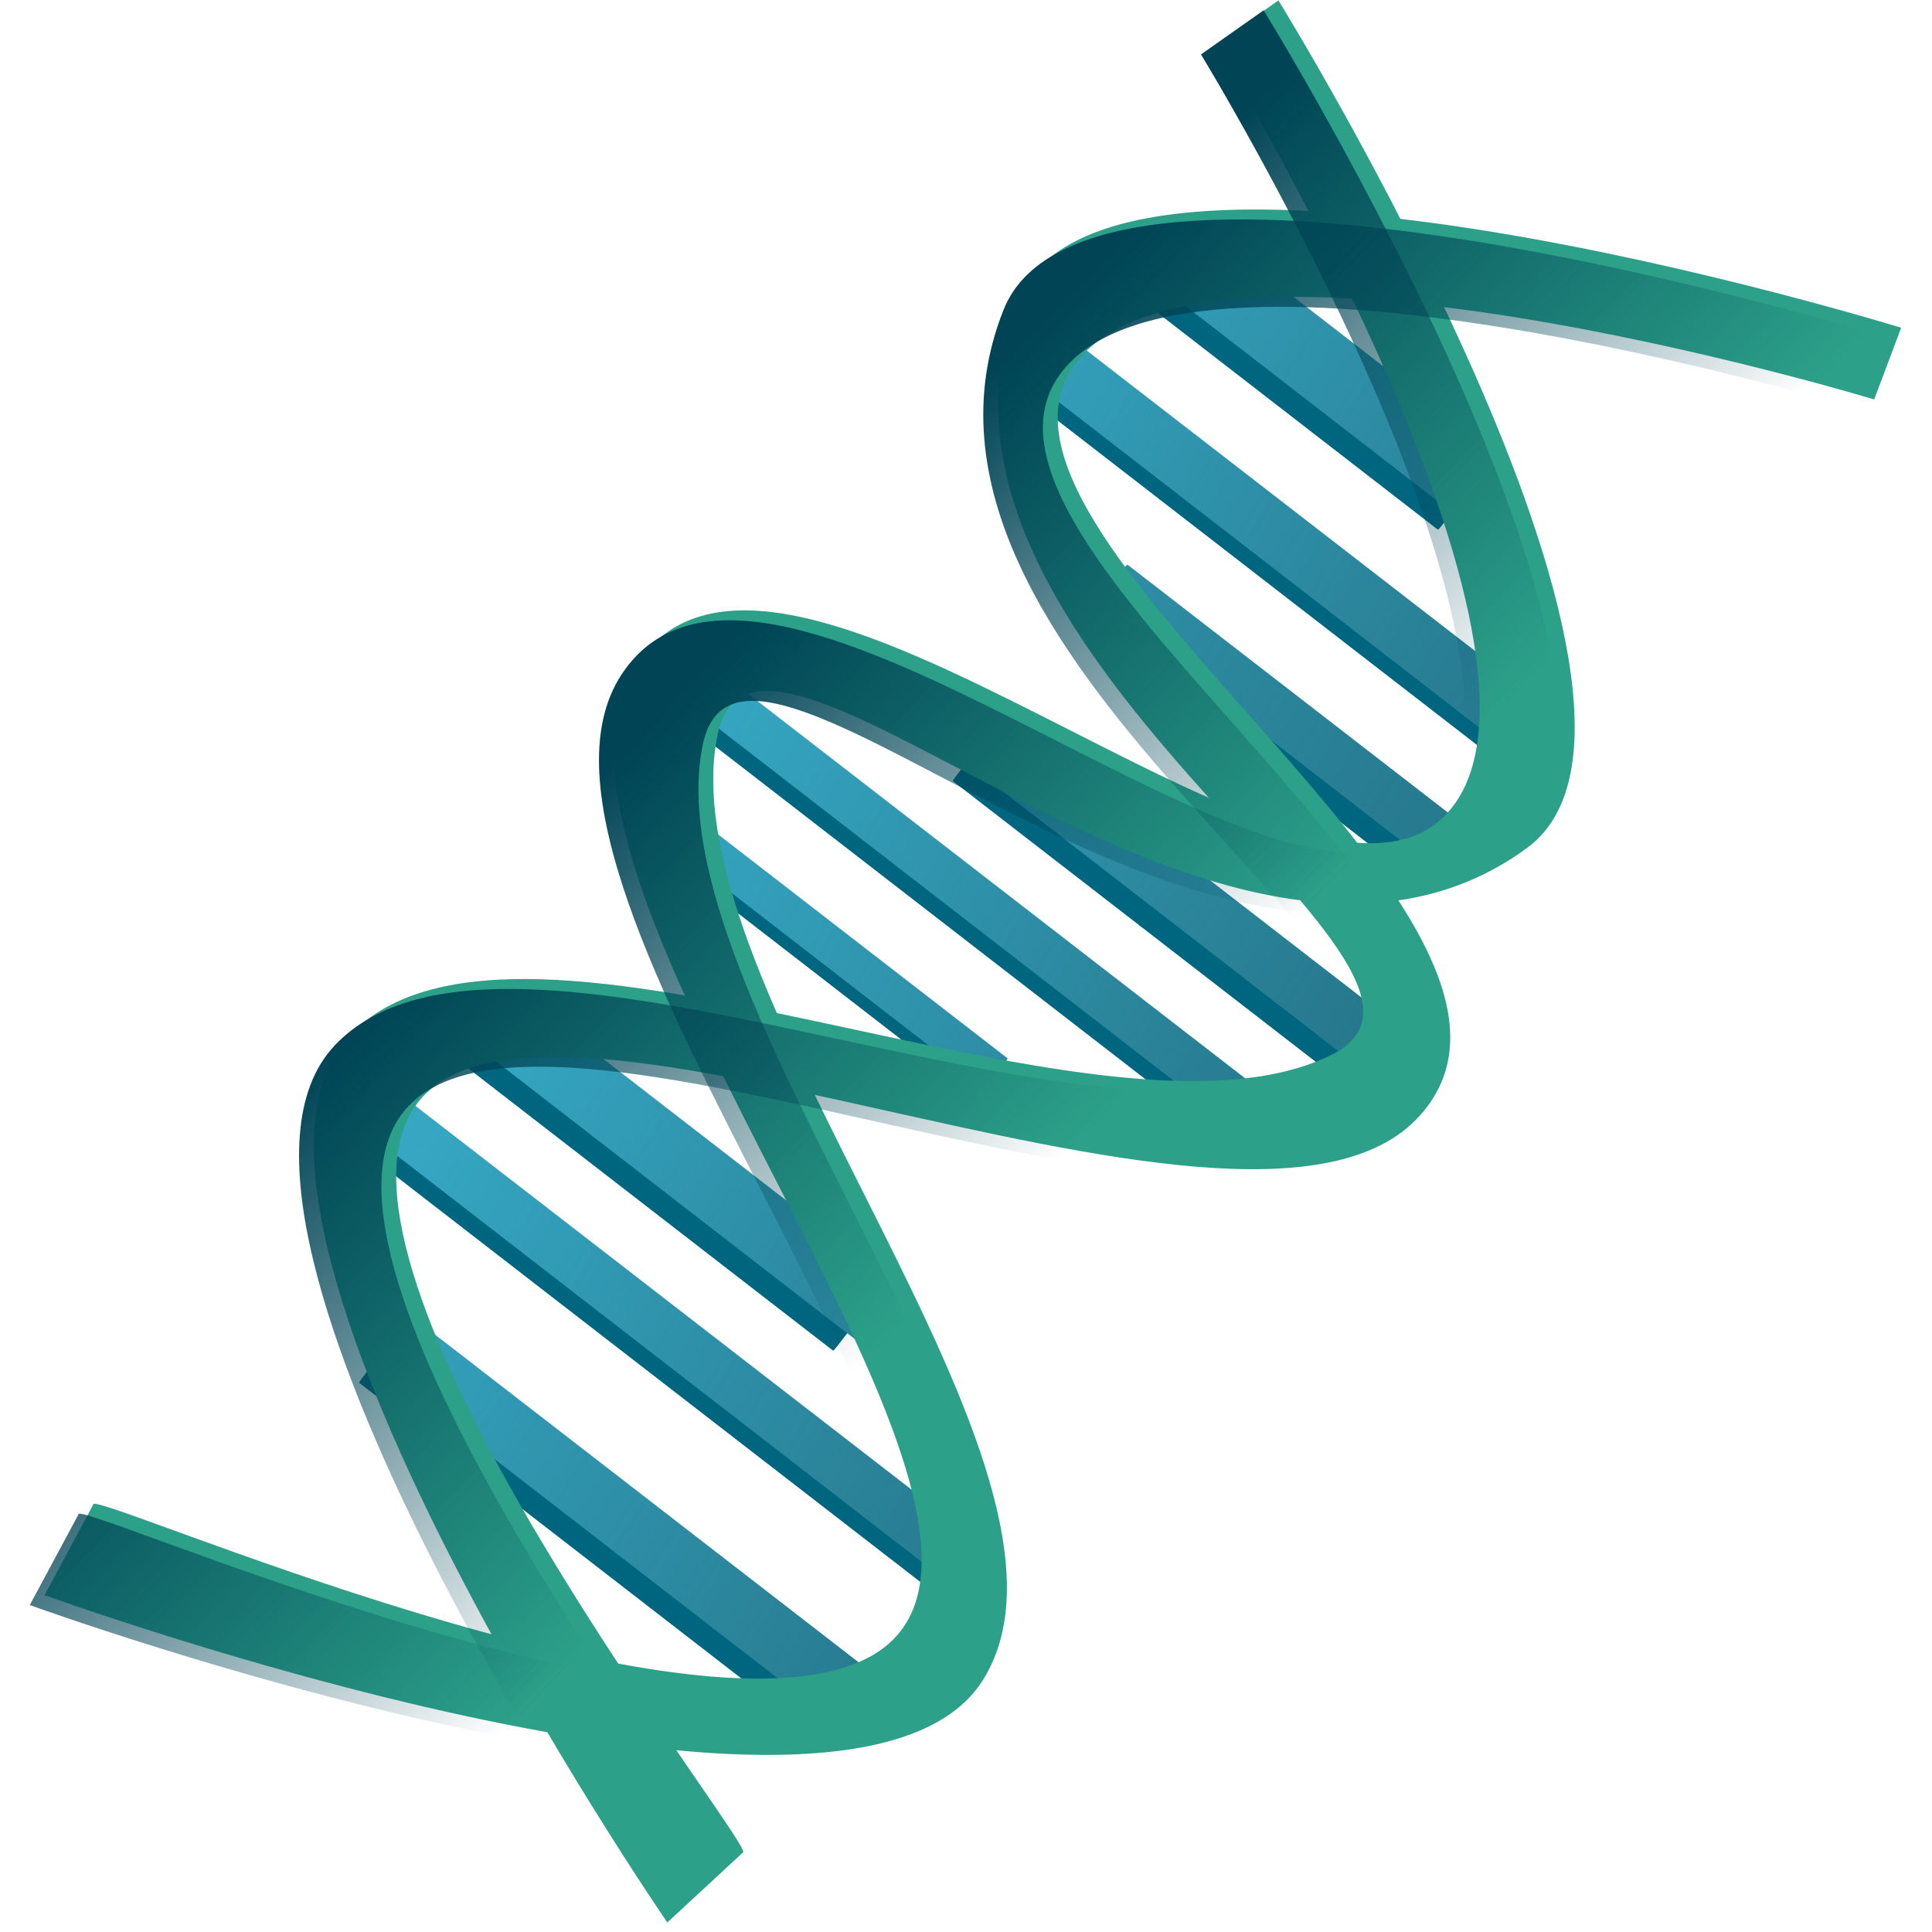 <?xml version="1.0" encoding="UTF-8" standalone="no"?>
<!-- Created with Inkscape (http://www.inkscape.org/) -->

<svg
   xmlns:dc="http://purl.org/dc/elements/1.1/"
   xmlns:cc="http://creativecommons.org/ns#"
   xmlns:rdf="http://www.w3.org/1999/02/22-rdf-syntax-ns#"
   xmlns:svg="http://www.w3.org/2000/svg"
   xmlns="http://www.w3.org/2000/svg"
   xmlns:xlink="http://www.w3.org/1999/xlink"
   xmlns:sodipodi="http://sodipodi.sourceforge.net/DTD/sodipodi-0.dtd"
   xmlns:inkscape="http://www.inkscape.org/namespaces/inkscape"
   id="svg2185"
   sodipodi:docname="openclipart_668_dna.svg"
   viewBox="0 0 442.828 442.828"
   sodipodi:version="0.32"
   version="1.1"
   inkscape:output_extension="org.inkscape.output.svg.inkscape"
   inkscape:version="0.91 r13725"
   width="442.828"
   height="442.828">
  <title
     id="title2896">DNA</title>
  <defs
     id="defs2187">
    <linearGradient
       id="linearGradient5594"
       inkscape:collect="always">
      <stop
         id="stop5596"
         style="stop-color:#216778"
         offset="0" />
      <stop
         id="stop5598"
         style="stop-color:#216778;stop-opacity:0"
         offset="1" />
    </linearGradient>
    <linearGradient
       id="linearGradient3224"
       inkscape:collect="always">
      <stop
         id="stop3226"
         style="stop-color:#004455"
         offset="0" />
      <stop
         id="stop3228"
         style="stop-color:#004455;stop-opacity:0"
         offset="1" />
    </linearGradient>
    <linearGradient
       id="linearGradient3230"
       y2="190.87"
       xlink:href="#linearGradient3224"
       gradientUnits="userSpaceOnUse"
       x2="388.52"
       y1="175.38"
       x1="251.7"
       inkscape:collect="always" />
    <filter
       id="filter5540"
       height="1.95"
       width="1.099"
       y="-0.475"
       x="-0.049"
       inkscape:collect="always">
      <feGaussianBlur
         id="feGaussianBlur5542"
         stdDeviation="2.811"
         inkscape:collect="always" />
    </filter>
    <filter
       id="filter5544"
       height="1.871"
       width="1.08"
       y="-0.436"
       x="-0.04"
       inkscape:collect="always">
      <feGaussianBlur
         id="feGaussianBlur5546"
         stdDeviation="2.811"
         inkscape:collect="always" />
    </filter>
    <filter
       id="filter5548"
       height="1.871"
       width="1.111"
       y="-0.436"
       x="-0.056"
       inkscape:collect="always">
      <feGaussianBlur
         id="feGaussianBlur5550"
         stdDeviation="2.811"
         inkscape:collect="always" />
    </filter>
    <filter
       id="filter5552"
       height="1.871"
       width="1.177"
       y="-0.436"
       x="-0.089"
       inkscape:collect="always">
      <feGaussianBlur
         id="feGaussianBlur5554"
         stdDeviation="2.811"
         inkscape:collect="always" />
    </filter>
    <filter
       id="filter5556"
       height="1.95"
       width="1.083"
       y="-0.475"
       x="-0.041"
       inkscape:collect="always">
      <feGaussianBlur
         id="feGaussianBlur5558"
         stdDeviation="2.811"
         inkscape:collect="always" />
    </filter>
    <filter
       id="filter5560"
       height="2.045"
       width="1.114"
       y="-0.523"
       x="-0.057"
       inkscape:collect="always">
      <feGaussianBlur
         id="feGaussianBlur5562"
         stdDeviation="2.811"
         inkscape:collect="always" />
    </filter>
    <filter
       id="filter5564"
       height="2.162"
       width="1.18"
       y="-0.581"
       x="-0.09"
       inkscape:collect="always">
      <feGaussianBlur
         id="feGaussianBlur5566"
         stdDeviation="2.811"
         inkscape:collect="always" />
    </filter>
    <filter
       id="filter5568"
       height="1.697"
       width="1.093"
       y="-0.348"
       x="-0.046"
       inkscape:collect="always">
      <feGaussianBlur
         id="feGaussianBlur5570"
         stdDeviation="2.811"
         inkscape:collect="always" />
    </filter>
    <filter
       id="filter5572"
       height="1.804"
       width="1.156"
       y="-0.402"
       x="-0.078"
       inkscape:collect="always">
      <feGaussianBlur
         id="feGaussianBlur5574"
         stdDeviation="2.811"
         inkscape:collect="always" />
    </filter>
    <linearGradient
       id="linearGradient5600"
       y2="202.48"
       xlink:href="#linearGradient5594"
       gradientUnits="userSpaceOnUse"
       x2="911.29"
       gradientTransform="translate(-666.04,36.142)"
       y1="181.83"
       x1="1155.2"
       inkscape:collect="always" />
    <linearGradient
       id="linearGradient5602"
       y2="202.48"
       xlink:href="#linearGradient5594"
       gradientUnits="userSpaceOnUse"
       x2="911.29"
       gradientTransform="matrix(1,0,0,0.684,-669.91,51.713)"
       y1="181.83"
       x1="1155.2"
       inkscape:collect="always" />
    <linearGradient
       id="linearGradient5604"
       y2="202.48"
       xlink:href="#linearGradient5594"
       gradientUnits="userSpaceOnUse"
       x2="911.29"
       gradientTransform="matrix(1.279,0,0,1,-971.17,42.142)"
       y1="181.83"
       x1="1155.2"
       inkscape:collect="always" />
    <linearGradient
       id="linearGradient5608"
       y2="202.48"
       xlink:href="#linearGradient5594"
       gradientUnits="userSpaceOnUse"
       x2="911.29"
       gradientTransform="matrix(1,0,0,0.733,-666.04,78.004)"
       y1="181.83"
       x1="1155.2"
       inkscape:collect="always" />
    <linearGradient
       id="linearGradient5610"
       y2="202.48"
       xlink:href="#linearGradient5594"
       gradientUnits="userSpaceOnUse"
       x2="911.29"
       gradientTransform="matrix(1.113,0,0,0.562,-770.85,114.08)"
       y1="181.83"
       x1="1155.2"
       inkscape:collect="always" />
    <linearGradient
       id="linearGradient5612"
       y2="202.48"
       xlink:href="#linearGradient5594"
       gradientUnits="userSpaceOnUse"
       x2="911.29"
       gradientTransform="matrix(0.928,0,0,1,-599.16,36.142)"
       y1="181.83"
       x1="1155.2"
       inkscape:collect="always" />
    <linearGradient
       id="linearGradient5614"
       y2="202.48"
       xlink:href="#linearGradient5594"
       gradientUnits="userSpaceOnUse"
       x2="911.29"
       gradientTransform="matrix(1,0,0,0.75,-666.04,106.77)"
       y1="181.83"
       x1="1155.2"
       inkscape:collect="always" />
    <linearGradient
       inkscape:collect="always"
       xlink:href="#linearGradient5594"
       id="linearGradient3406"
       gradientUnits="userSpaceOnUse"
       gradientTransform="translate(-666.04,36.142)"
       x1="1155.2"
       y1="181.83"
       x2="911.29"
       y2="202.48" />
    <linearGradient
       inkscape:collect="always"
       xlink:href="#linearGradient5594"
       id="linearGradient3408"
       gradientUnits="userSpaceOnUse"
       gradientTransform="translate(-666.04,36.142)"
       x1="1155.2"
       y1="181.83"
       x2="911.29"
       y2="202.48" />
    <linearGradient
       inkscape:collect="always"
       xlink:href="#linearGradient3224"
       id="linearGradient3410"
       gradientUnits="userSpaceOnUse"
       x1="251.7"
       y1="175.38"
       x2="388.52"
       y2="190.87" />
    <linearGradient
       inkscape:collect="always"
       xlink:href="#linearGradient3224"
       id="linearGradient3412"
       gradientUnits="userSpaceOnUse"
       x1="251.7"
       y1="175.38"
       x2="388.52"
       y2="190.87" />
  </defs>
  <sodipodi:namedview
     id="base"
     bordercolor="#666666"
     inkscape:pageshadow="2"
     inkscape:window-y="-8"
     pagecolor="#ffffff"
     inkscape:window-height="660"
     inkscape:window-maximized="1"
     inkscape:zoom="0.77472527"
     inkscape:window-x="1272"
     showgrid="false"
     borderopacity="1.0"
     inkscape:current-layer="layer1"
     inkscape:cx="-74.987803"
     inkscape:cy="213.81032"
     inkscape:window-width="1280"
     inkscape:pageopacity="0.0"
     inkscape:document-units="px"
     fit-margin-top="0"
     fit-margin-left="0"
     fit-margin-right="0"
     fit-margin-bottom="0" />
  <g
     id="layer1"
     inkscape:label="Layer 1"
     inkscape:groupmode="layer"
     transform="translate(-270.958,21.956)">
    <g
       id="g3414"
       transform="matrix(0.791,0.612,-0.612,0.791,348.249,-175.504)">
      <rect
         id="rect5288"
         style="fill:#006680;stroke-width:0;filter:url(#filter5572)"
         rx="0.142"
         ry="1.352"
         height="16.78"
         width="86.482"
         y="46.298"
         x="281.39" />
      <rect
         id="rect5290"
         ry="1.352"
         style="fill:#006680;stroke-width:0;filter:url(#filter5568)"
         rx="0.142"
         transform="matrix(1,0,0,0.684,-3.872,26.985)"
         height="19.362"
         width="145.86"
         y="82.44"
         x="268.48" />
      <rect
         id="rect5292"
         ry="1.352"
         style="fill:#006680;stroke-width:0;filter:url(#filter5564)"
         rx="0.142"
         transform="matrix(1.279,0,0,1,-101.6,0)"
         height="11.617"
         width="74.865"
         y="118.13"
         x="322.89" />
      <rect
         id="rect5294"
         style="fill:#006680;stroke-width:0;filter:url(#filter5560)"
         rx="0.142"
         ry="1.352"
         height="12.908"
         width="118.75"
         y="163.76"
         x="314.95" />
      <rect
         id="rect5296"
         ry="1.352"
         style="fill:#006680;stroke-width:0;filter:url(#filter5556)"
         rx="0.142"
         transform="matrix(1,0,0,0.733,0,51.5)"
         height="14.199"
         width="162.64"
         y="193.45"
         x="250.41" />
      <rect
         id="rect5298"
         ry="1.352"
         style="fill:#006680;stroke-width:0;filter:url(#filter5552)"
         rx="0.142"
         transform="matrix(1.113,0,0,0.562,-29.605,93.749)"
         height="15.489"
         width="76.156"
         y="228.3"
         x="273.65" />
      <rect
         id="rect5300"
         ry="1.352"
         style="fill:#006680;stroke-width:0;filter:url(#filter5548)"
         rx="0.142"
         transform="matrix(0.928,0,0,1,18.816,0)"
         height="15.489"
         width="121.33"
         y="281.22"
         x="260.74" />
      <rect
         id="rect5302"
         ry="1.352"
         style="fill:#006680;stroke-width:0;filter:url(#filter5544)"
         rx="0.142"
         transform="matrix(1,0,0,0.75,0,77.727)"
         height="15.489"
         width="169.09"
         y="316.07"
         x="258.16" />
      <rect
         id="rect5304"
         style="fill:#006680;stroke-width:0;filter:url(#filter5540)"
         rx="0.142"
         ry="1.352"
         height="14.199"
         width="136.82"
         y="354.79"
         x="291.72" />
      <rect
         id="rect5306"
         style="fill:#37abc8;stroke-width:0"
         rx="0.142"
         ry="1.352"
         height="16.78"
         width="86.482"
         y="41.135"
         x="285.26" />
      <rect
         id="rect5308"
         style="fill:#37abc8;stroke-width:0"
         rx="0.142"
         ry="0.925"
         height="13.247"
         width="145.86"
         y="79.858"
         x="268.48" />
      <rect
         id="rect5310"
         style="fill:#37abc8;stroke-width:0"
         rx="0.182"
         ry="1.352"
         height="11.617"
         width="95.729"
         y="112.96"
         x="316.23" />
      <rect
         id="rect5312"
         style="fill:#37abc8;stroke-width:0"
         rx="0.142"
         ry="1.352"
         height="12.908"
         width="118.75"
         y="158.6"
         x="318.82" />
      <rect
         id="rect5314"
         style="fill:#37abc8;stroke-width:0"
         rx="0.142"
         ry="0.991"
         height="10.412"
         width="162.64"
         y="189.57"
         x="254.28" />
      <rect
         id="rect5316"
         style="fill:#37abc8;stroke-width:0"
         rx="0.158"
         ry="0.76"
         height="8.713"
         width="84.754"
         y="219.26"
         x="279.25" />
      <rect
         id="rect5318"
         style="fill:#37abc8;stroke-width:0"
         rx="0.132"
         ry="1.352"
         height="15.489"
         width="112.58"
         y="276.06"
         x="264.33" />
      <rect
         id="rect5320"
         style="fill:#37abc8;stroke-width:0"
         rx="0.142"
         ry="1.014"
         height="11.617"
         width="169.09"
         y="310.91"
         x="262.03" />
      <rect
         id="rect5322"
         style="fill:#37abc8;stroke-width:0"
         rx="0.142"
         ry="1.352"
         height="14.199"
         width="136.82"
         y="349.63"
         x="295.59" />
      <rect
         id="rect5576"
         style="fill:url(#linearGradient3406);stroke-width:0"
         rx="0.142"
         ry="1.352"
         height="16.78"
         width="86.482"
         y="41.135"
         x="285.26" />
      <rect
         id="rect5578"
         style="fill:url(#linearGradient5602);stroke-width:0"
         rx="0.142"
         ry="0.925"
         height="13.247"
         width="145.86"
         y="79.858"
         x="268.48" />
      <rect
         id="rect5580"
         style="fill:url(#linearGradient5604);stroke-width:0"
         rx="0.182"
         ry="1.352"
         height="11.617"
         width="95.729"
         y="112.96"
         x="316.23" />
      <rect
         id="rect5582"
         style="fill:url(#linearGradient3408);stroke-width:0"
         rx="0.142"
         ry="1.352"
         height="12.908"
         width="118.75"
         y="158.6"
         x="318.82" />
      <rect
         id="rect5584"
         style="fill:url(#linearGradient5608);stroke-width:0"
         rx="0.142"
         ry="0.991"
         height="10.412"
         width="162.64"
         y="189.57"
         x="254.28" />
      <rect
         id="rect5586"
         style="fill:url(#linearGradient5610);stroke-width:0"
         rx="0.158"
         ry="0.76"
         height="8.713"
         width="84.754"
         y="219.26"
         x="279.25" />
      <rect
         id="rect5588"
         style="fill:url(#linearGradient5612);stroke-width:0"
         rx="0.132"
         ry="1.352"
         height="15.489"
         width="112.58"
         y="276.06"
         x="264.33" />
      <rect
         id="rect5590"
         style="fill:url(#linearGradient5614);stroke-width:0"
         rx="0.142"
         ry="1.014"
         height="11.617"
         width="169.09"
         y="310.91"
         x="262.03" />
      <rect
         id="rect5592"
         style="fill:url(#linearGradient5600);stroke-width:0"
         rx="0.142"
         ry="1.352"
         height="14.199"
         width="136.82"
         y="349.63"
         x="295.59" />
      <g
         id="g3200"
         style="fill:#2ca089"
         transform="translate(5.163,-3.872)">
        <path
           id="path3202"
           sodipodi:nodetypes="csssccssscc"
           style="fill:#2ca089;fill-rule:evenodd;stroke-width:0"
           d="m 259.45,455.48 c 0,0 187.48,-60.03 182,-116.18 C 435.96,283.16 286.77,258.68 260.74,205.06 240.95,164.3 399.56,195.09 423.38,112.13 438.25,60.321 259.45,-6.62 259.45,-6.62 l -5.17,16.776 c 0,0 154.25,58.731 149.73,107.13 -4.51,48.41 -172.31,26.78 -167.8,86.48 4.52,59.7 202.25,92.23 182,145.86 -16.52,43.77 -166.2,80.38 -162.64,82.61 l 3.88,23.24 z"
           inkscape:connector-curvature="0" />
        <path
           id="path3204"
           sodipodi:nodetypes="csssccssscc"
           style="fill:#2ca089;fill-rule:evenodd;stroke-width:0"
           d="m 418.24,427.48 c 0,0 -187.48,-60.03 -182,-116.18 5.49,-56.14 154.68,-80.62 180.71,-134.24 C 436.74,136.3 278.13,167.09 254.31,84.128 239.44,32.321 418.24,-34.622 418.24,-34.622 l 5.16,16.778 c 0,0 -154.24,58.731 -149.73,107.14 4.52,48.404 172.32,26.774 167.81,86.474 -4.52,59.7 -202.25,92.23 -182,145.86 16.52,43.77 166.2,80.38 162.63,82.61 l -3.87,23.24 z"
           inkscape:connector-curvature="0" />
      </g>
      <g
         id="g3206"
         style="fill:url(#linearGradient3230)"
         transform="translate(3.872,9.8301e-8)">
        <path
           id="path3208"
           sodipodi:nodetypes="csssccssscc"
           style="fill:url(#linearGradient3410);fill-rule:evenodd;stroke-width:0"
           d="m 259.45,455.48 c 0,0 187.48,-60.03 182,-116.18 C 435.96,283.16 286.77,258.68 260.74,205.06 240.95,164.3 399.56,195.09 423.38,112.13 438.25,60.321 259.45,-6.62 259.45,-6.62 l -5.17,16.776 c 0,0 154.25,58.731 149.73,107.13 -4.51,48.41 -172.31,26.78 -167.8,86.48 4.52,59.7 202.25,92.23 182,145.86 -16.52,43.77 -166.2,80.38 -162.64,82.61 l 3.88,23.24 z"
           inkscape:connector-curvature="0" />
        <path
           id="path3210"
           sodipodi:nodetypes="csssccssscc"
           style="fill:url(#linearGradient3412);fill-rule:evenodd;stroke-width:0"
           d="m 418.24,427.48 c 0,0 -187.48,-60.03 -182,-116.18 5.49,-56.14 154.68,-80.62 180.71,-134.24 C 436.74,136.3 278.13,167.09 254.31,84.128 239.44,32.321 418.24,-34.622 418.24,-34.622 l 5.16,16.778 c 0,0 -154.24,58.731 -149.73,107.14 4.52,48.404 172.32,26.774 167.81,86.474 -4.52,59.7 -202.25,92.23 -182,145.86 16.52,43.77 166.2,80.38 162.63,82.61 l -3.87,23.24 z"
           inkscape:connector-curvature="0" />
      </g>
    </g>
  </g>
</svg>
